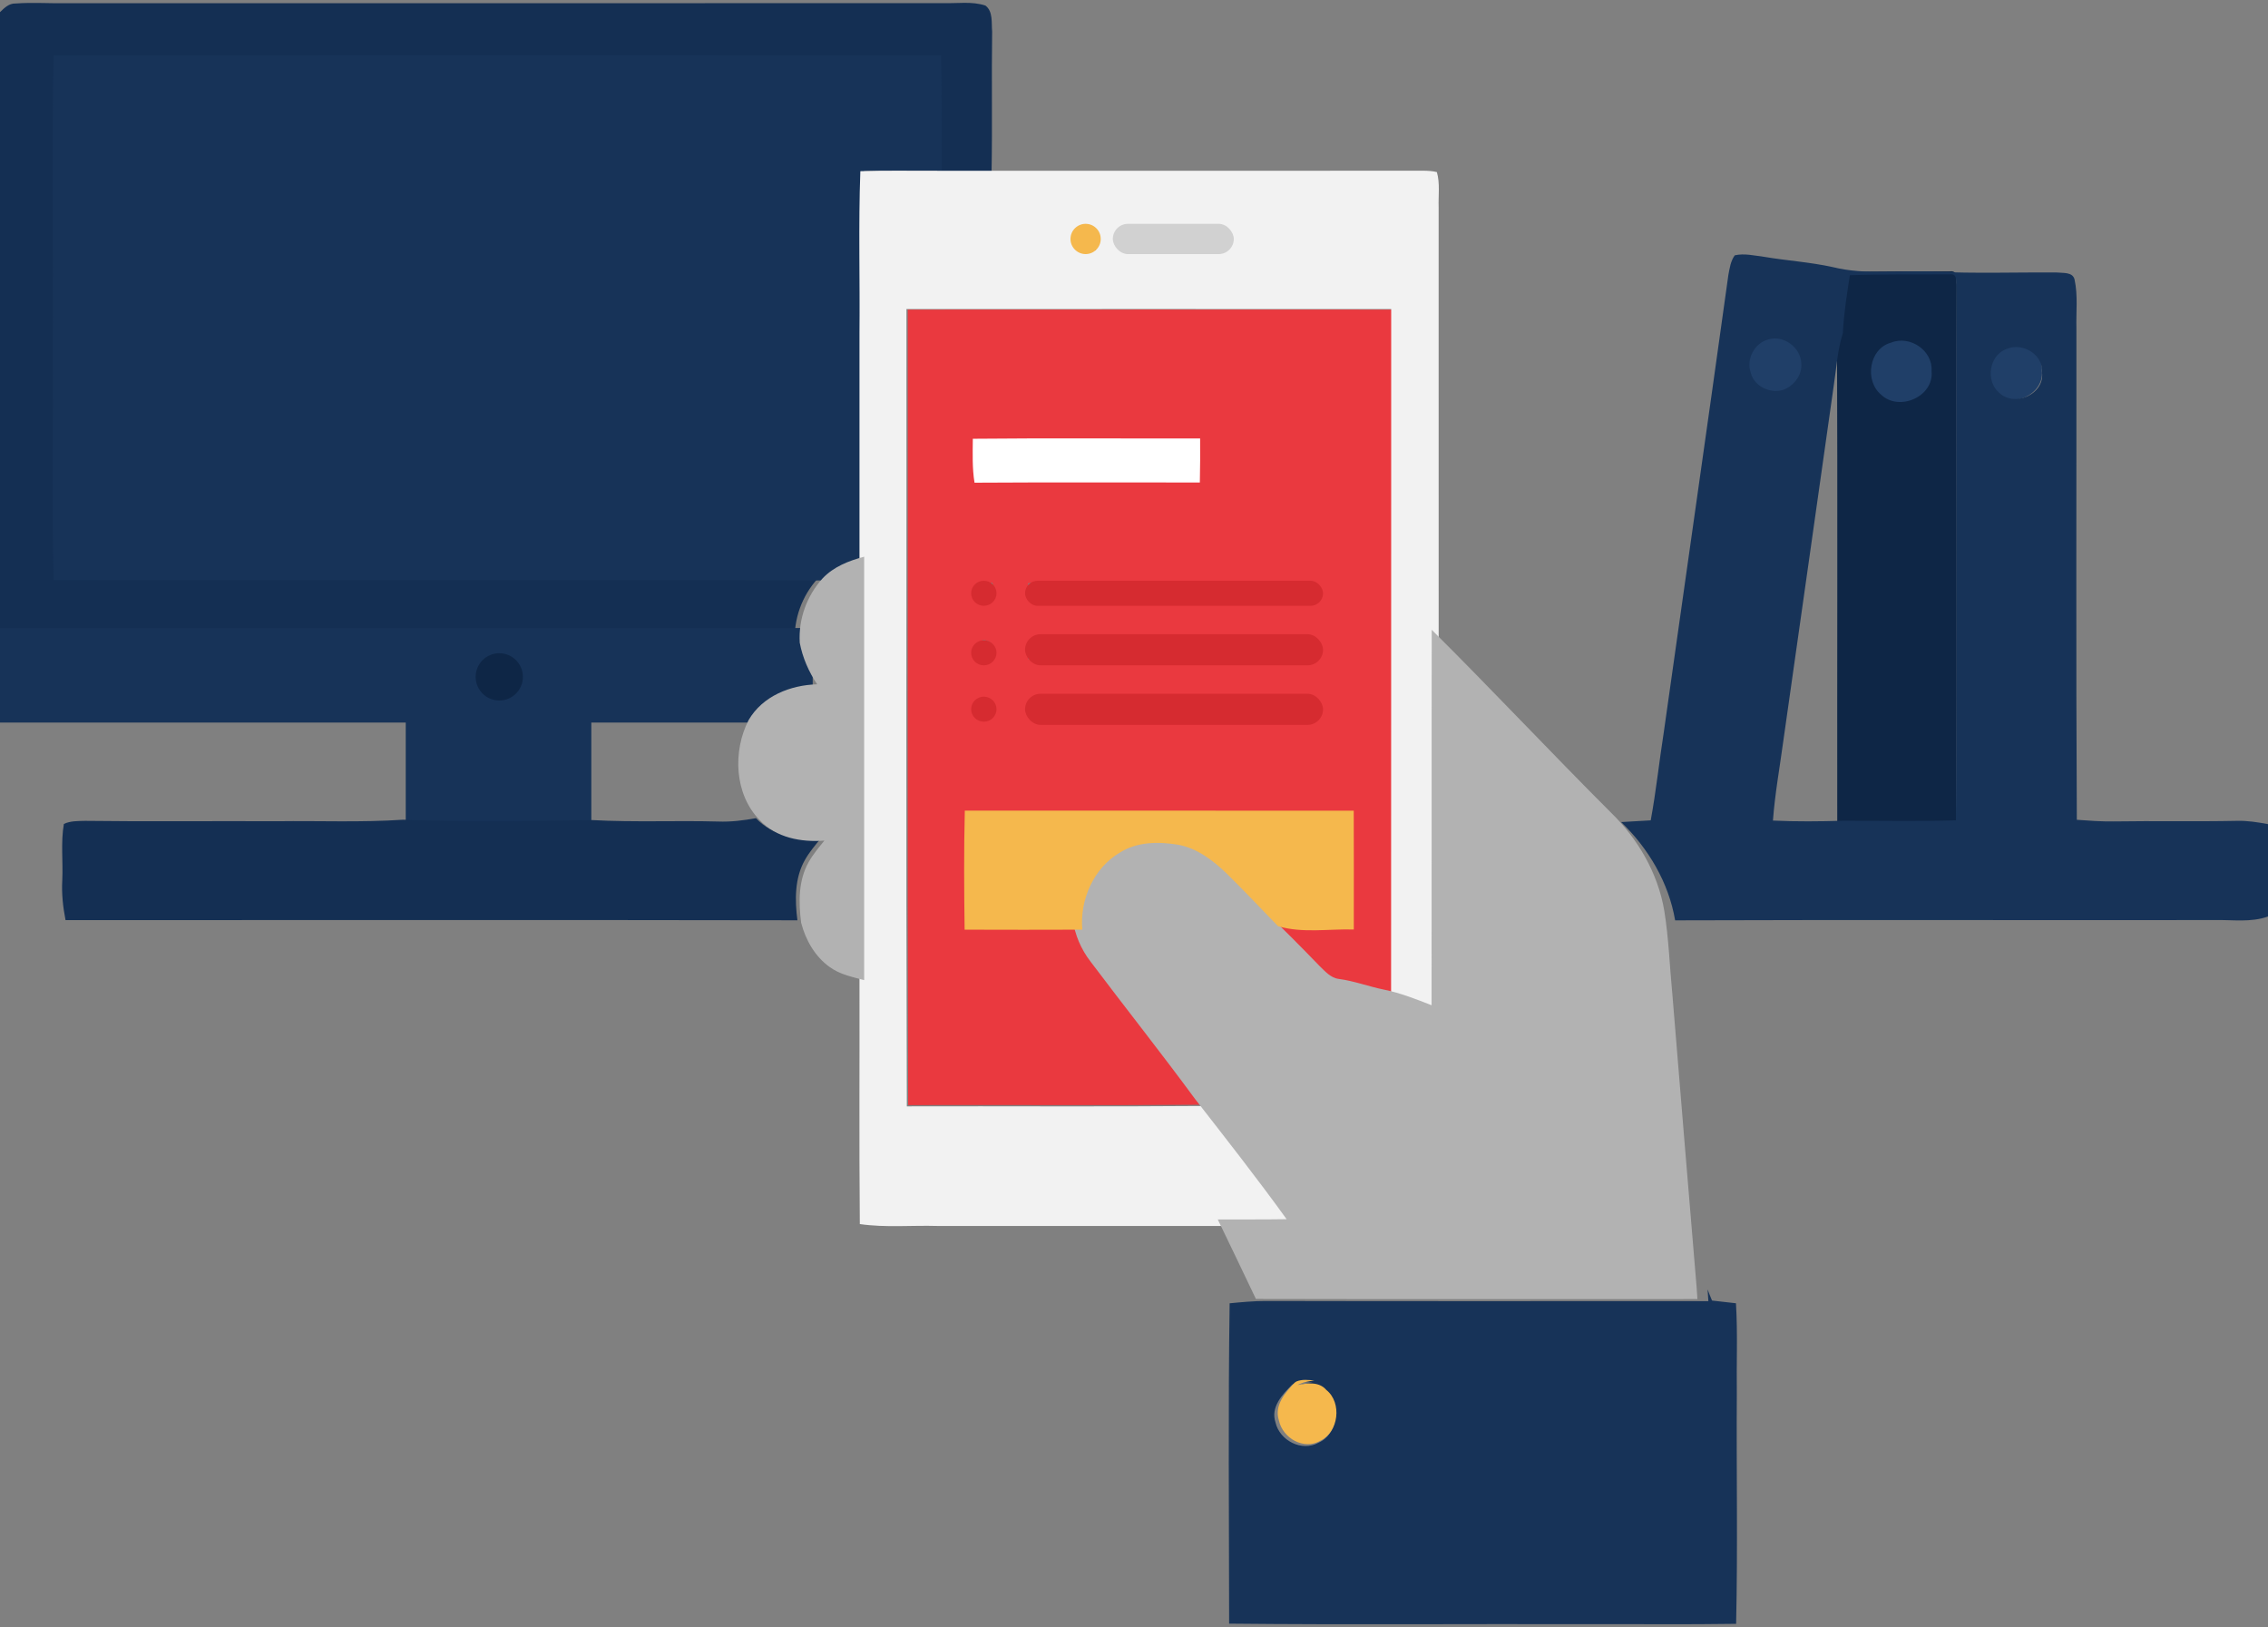 <svg xmlns="http://www.w3.org/2000/svg" width="375" height="269" viewBox="0 0 375 269">
    <rect x="0" y="0" width="375" height="269" fill="#808080" stroke="none"/>
    <g fill="none" fill-rule="evenodd">
        <g>
            <g>
                <g fill-rule="nonzero">
                    <path fill="#203F68" d="M213.924.26c2.994-.93 6.339 1.547 6.45 4.658.202 2.058-1.13 4.011-2.91 4.936-2.583 1.3-6.216-.204-6.928-3.081-.932-2.631.7-5.78 3.388-6.513zM253.212 1.781c2.956-1.153 6.694 1.195 6.403 4.514.39 4.01-5.114 6.376-7.925 3.7-2.653-2.242-1.86-7.16 1.522-8.214z" transform="translate(0, -170) translate(0, 170) translate(78, 55)"/>
                    <path fill="#1E4355" d="M3.185 51.917c2.518-.612 4.987 2.1 4.066 4.585-.487 2.657-4.493 3.275-5.998 1.157-1.75-1.824-.464-5.258 1.932-5.742z" transform="translate(0, -170) translate(0, 170) translate(78, 55)"/>
                </g>
                <g fill="#FFF">
                    <path d="M0 0H39V8H0z" transform="translate(0, -170) translate(0, 170) translate(160, 72)"/>
                </g>
                <g fill="#EA393F" fill-rule="nonzero">
                    <path d="M.094.177C26.997.16 53.9.16 80.807.177c-.016 37.828.01 75.655-.016 113.483-2.493-.488-5.043-.452-7.551-.769-1.359-.171-2.29-1.273-3.22-2.151-3.046-3.129-6.16-6.19-9.301-9.225 3.992 1.138 8.199.38 12.286.5 0-6.221.02-12.442-.01-18.663-21.024-.01-42.048.01-63.066-.01-.162 6.236-.115 12.483-.031 18.719 6.36.02 12.72.026 19.084 0 .33 2.562 1.396 4.989 2.995 7.026 5.748 7.536 11.695 14.925 17.355 22.528-16.394.136-32.787.016-49.175.063C.01 87.842.13 44.007.094.177M10.85 21.53c-.016 2.421-.115 4.853.282 7.26 12.416-.078 24.833-.021 37.255-.032.062-2.427.057-4.853.047-7.28-12.532.03-25.058-.073-37.584.052m.663 23.848c-.527 1.273-.235 3.425 1.6 3.128 1.546-.369 1.285-1.99.982-3.144l-2.582.016m8.492.041c.021.848-.37 1.83.189 2.583.595.588 1.5.458 2.268.53 14.46-.046 28.924-.02 43.39-.015.736-.083 1.703.104 2.095-.707.836-1.148-.031-2.89-1.536-2.702-13.776-.172-27.561.026-41.337-.094-1.703-.041-3.391.172-5.069.405m-8.476 12.618c.841-.005 1.678-.01 2.519-.01.115-.795.528-1.637.157-2.422-.528-.525-1.48-1.153-2.164-.504-1.202.551-.674 1.96-.512 2.936m8.482-.098c3.767.478 7.561.104 11.345.275 5.753-.275 11.512.276 17.271-.01 3.303-.255 6.6.426 9.908.078 2.916-.317 5.853.25 8.759-.25.01-.883.46-1.897-.152-2.666-.789-.67-1.918-.447-2.869-.525-14.292.104-28.59-.062-42.878.084-1.782-.104-1.468 1.84-1.384 3.014m-8.283 6.615c-.434 1.118-.492 2.292-.058 3.42 1.124-.083 2.979-.224 2.728-1.809-.052-1.434-1.599-1.486-2.67-1.61m8.413.654c-.846.951-.115 2.88 1.27 2.64 15.254.031 30.519.062 45.773-.02.193-1.035.167-2.08.016-3.108-14.904-.156-29.808 0-44.712-.084-.774.125-1.866-.233-2.347.572z" transform="translate(0, -170) translate(0, 170) translate(150, 51)"/>
                </g>
                <g>
                    <path fill="#142F53" fill-rule="nonzero" d="M0 2.008C.707 1.323 1.482.544 2.548.58 5.498.356 8.456.596 11.41.533 59.605.523 107.8.543 155.993.518c2.304.068 4.712-.335 6.943.402 1.29.973.973 2.855 1.108 4.283-.11 7.754.047 15.51-.094 23.264h-8.986c-.073-6.301.067-12.607-.115-18.903-48.496-.037-96.992-.047-145.488.005-.286 16.147-.026 32.305-.125 48.457.089 12.508-.16 25.026.13 37.534 41.944.094 83.892-.078 125.835.084-2.616 2.876-4.004 6.72-3.78 10.62l-.39-1.668c-11.952-.277-23.908-.032-35.864-.126-31.724.063-63.448-.068-95.167.074V2.008z" transform="translate(0, -170) translate(0, 170)"/>
                    <path fill="#0E2646" fill-rule="nonzero" d="M304.957 44.997c5.813-.2 11.642-.11 17.455-.142 1.4-.186.972 1.375 1.12 2.205-.126 29.805.104 59.616-.099 89.426-6.548.19-13.108.053-19.656.07-.027-27.278.066-54.555-.044-81.832.176-3.263.697-6.5 1.224-9.727m7.718 12.33c-3.228.84-3.93 5.4-1.45 7.378 2.646 2.45 7.822.286 7.438-3.343.22-2.93-3.21-5.14-5.988-4.035z" transform="translate(0, -170) translate(0, 170)"/>
                    <path fill="#173358" d="M67.088 117.653H97.772V136.477H67.088z" transform="translate(0, -170) translate(0, 170)"/>
                </g>
                <g transform="translate(0, -170) translate(0, 170) translate(0, 9)">
                    <path fill="#173358" fill-rule="nonzero" d="M8.855.157C57.77.104 106.684.115 155.598.15c.184 6.349.042 12.708.116 19.062-4.28.026-8.561-.069-12.841.068-.336 9.033-.058 18.086-.147 27.124 0 12.312.005 24.619 0 36.93-2.54.67-5.099 1.657-6.945 3.618-42.305-.163-84.616.01-126.92-.084-.294-12.613-.043-25.236-.132-37.849.1-16.288-.162-32.58.126-48.863zM286.833 33.206c1.6-.365 3.235.052 4.834.245 3.78.64 7.63.875 11.38 1.703 5.484 1.36 11.167.495 16.745.75 6.77.34 13.552.084 20.328.141.984.12 2.557-.125 2.89 1.13.589 2.668.24 5.424.313 8.133.02 27.069-.083 54.143.068 81.207 2.02.15 4.046.297 6.078.27 6.781-.109 13.567.047 20.349-.093 1.74-.058 3.468.229 5.182.536v15.27c-2.849 1.036-5.922.52-8.88.594-29.714.041-59.433-.058-89.146.046-1.063-6.235-4.411-11.898-8.932-16.248 1.63-.104 3.26-.193 4.896-.282.895-4.84 1.4-9.747 2.166-14.607 3.547-25.189 7.172-50.361 10.672-75.555.214-1.115.37-2.302 1.057-3.24m19.032 3.287c-.5 3.178-.995 6.366-1.162 9.58-.89 2.793-1.052 5.731-1.495 8.607-2.76 19.635-5.588 39.254-8.359 58.884-.589 4.36-1.38 8.694-1.703 13.08 3.86.183 7.729.147 11.599.027 6.213-.016 12.437.12 18.65-.068.194-29.361-.025-58.722.095-88.078-.141-.818.265-2.355-1.063-2.173-5.516.032-11.047-.057-16.562.141m-13.51 10.622c-2.282.62-3.668 3.282-2.876 5.507.604 2.433 3.688 3.704 5.88 2.605 1.51-.782 2.641-2.433 2.47-4.173-.095-2.63-2.933-4.725-5.475-3.939m39.573 1.516c-3.02.938-3.73 5.314-1.36 7.31 2.511 2.38 7.428.276 7.079-3.293.26-2.954-3.078-5.043-5.719-4.017z"/>
                    <path fill="#173358" d="M0 94.814H134.375V110.443H0z"/>
                    <ellipse cx="82.552" cy="102.889" fill="#0E2646" rx="3.906" ry="3.907"/>
                    <path fill="#203F68" fill-rule="nonzero" d="M312.654 47.647c3.115-1.287 6.964 1.287 6.717 4.699.431 4.224-5.375 6.743-8.342 3.892-2.783-2.304-1.995-7.612 1.625-8.591z"/>
                    <path fill="#142F53" fill-rule="nonzero" d="M45.844 126.754c6.927-.093 13.86.214 20.776-.25 10.427.355 20.87.214 31.302.058 6.932.385 13.88.052 20.818.24 2.104.083 4.192-.183 6.255-.553 2.755 2.907 6.864 3.647 10.708 3.355-.922 1.125-1.875 2.245-2.599 3.522-1.729 3.01-1.687 6.657-1.255 10.002-40.339-.073-80.677-.026-121.01-.026-.428-2.172-.667-4.381-.542-6.595.146-3.105-.266-6.236.265-9.31 1.1-.516 2.344-.474 3.521-.505 10.589.14 21.172.005 31.76.062z"/>
                    <path fill="#173358" fill-rule="nonzero" d="M282.339 204.148c.224.61.479 1.224.734 1.84 1.318.14 2.635.29 3.958.447.302 4.996.068 9.997.14 14.998-.082 12.665.168 25.33-.114 37.994-8.192.125-16.385.026-24.578.057-19.75-.062-39.5.115-59.25-.088-.01-17.65-.177-35.306.083-52.956 1.974-.192 3.959-.38 5.948-.375 24.401.058 48.803.021 73.209.021-.037-.484-.1-1.453-.13-1.938m-68.417 15.577l-.287.177c-1.609 1.62-3.583 3.714-2.744 6.215.677 3.011 4.37 4.928 7.14 3.355 3.151-1.412 3.787-6.257 1.026-8.356-1.255-1.407-3.291-1.12-4.942-.803.895-.494 1.895-.604 2.89-.75-1.02-.083-2.114-.229-3.083.162z"/>
                </g>
                <g fill="#F2F2F2" fill-rule="nonzero">
                    <path d="M.254.297C4.49.16 8.723.255 12.957.229h8.967C45.758.224 69.587.245 93.416.22c.721.015 1.458.041 2.164.229.534 1.885.228 3.875.29 5.807-.005 23.781-.01 47.563.005 71.339-.041 20.599.01 41.203-.025 61.802-2.559-1.005-5.138-2.016-7.841-2.568.026-37.911 0-75.823.015-113.734-26.719-.016-53.433-.016-80.147 0 .037 43.927-.083 87.86.062 131.791 16.274-.046 32.552.073 48.83-.062 5.117 6.542 10.26 13.068 15.132 19.792-3.793.062-7.581.026-11.374.041-15.848-.005-31.696 0-47.549 0-4.27-.125-8.567.302-12.812-.312-.13-13.688-.02-27.38-.057-41.073.01-23.235.01-46.469 0-69.703.005-12.162 0-24.318 0-36.48C.197 18.162-.078 9.219.254.298m35.795 9.849c.026 1.041.031 2.083.016 3.13 1.038.005 2.08.042 3.124.104.202-1.099.181-2.219.02-3.323-1.053.042-2.106.068-3.16.089m6.86.411c.026.792.037 1.589.037 2.386 6.066.25 12.158.364 18.219-.052-.02-.792.005-1.579.083-2.36-6.118.11-12.23-.328-18.339.026z" transform="translate(0, -170) translate(0, 170) translate(142, 28)"/>
                </g>
                <g fill="#F5B84D" transform="translate(0, -170) translate(0, 170) translate(177, 37)">
                    <circle cx="2.5" cy="2.5" r="2.5"/>
                </g>
                <g fill="#D1D1D1" transform="translate(0, -170) translate(0, 170) translate(184, 37)">
                    <rect width="20" height="5" rx="2.5"/>
                </g>
                <g fill="#B2B2B2" fill-rule="nonzero">
                    <path d="M14.007 3.614C15.835 1.668 18.37.69 20.883.026c.01 23.332.01 46.663 0 69.995-1.958-.523-4.025-.942-5.697-2.165-2.43-1.732-3.989-4.467-4.721-7.323-.431-3.357-.473-7.018 1.252-10.041.722-1.282 1.672-2.406 2.591-3.536-3.833.293-7.93-.45-10.678-3.368-4.217-4.284-4.503-11.386-1.849-16.564 2.327-3.98 6.923-5.784 11.333-5.905-1.397-2.081-2.42-4.409-2.883-6.883-.223-3.901 1.164-7.745 3.776-10.622zM114.73 12.11c9.972 9.912 19.59 20.179 29.541 30.121 4.508 4.367 7.848 10.052 8.907 16.313.738 4.56.888 9.194 1.335 13.787 1.34 16.155 2.643 32.311 4.014 48.467.032.487.094 1.46.13 1.946-24.337 0-48.669.036-73-.021-2.078-4.394-4.202-8.766-6.305-13.144 3.796-.015 7.588.021 11.384-.041-4.877-6.752-10.024-13.306-15.144-19.875-5.625-7.651-11.535-15.089-17.248-22.672-1.59-2.05-2.649-4.493-2.976-7.072-.426-4.764 1.844-9.754 6.009-12.17 2.789-1.757 6.243-1.773 9.39-1.276 3.1.549 5.697 1.505 7.93 3.628 2.79 2.704 5.485 5.503 8.211 8.27 3.122 3.054 6.217 6.134 9.245 9.283.924.884 1.849 1.992 3.2 2.165 2.492.32 5.026 1.282 7.504 1.774 2.706.554 5.287 1.57 7.847 2.579.037-20.686-.015-41.376.026-62.061z" transform="translate(0, -170) translate(0, 170) translate(122, 92)"/>
                </g>
                <g transform="translate(0, -170) translate(0, 170) translate(159, 96)">
                    <path fill="#34BB09" fill-rule="nonzero" d="M2.637.684l2.59-.016c.303 1.15.565 2.765-.986 3.133C2.4 4.096 2.107 1.952 2.637.684z"/>
                    <ellipse cx="3.669" cy="2.071" fill="#D62B30" rx="2.097" ry="2.071"/>
                    <rect width="49.274" height="4.143" x="10.484" fill="#D62B30" rx="2.071"/>
                    <rect width="49.274" height="5.143" x="10.484" y="8.839" fill="#D62B30" rx="2.571"/>
                    <rect width="49.274" height="5.143" x="10.484" y="18.679" fill="#D62B30" rx="2.571"/>
                    <ellipse cx="3.669" cy="11.911" fill="#D62B30" rx="2.097" ry="2.071"/>
                    <ellipse cx="3.669" cy="21.232" fill="#D62B30" rx="2.097" ry="2.071"/>
                    <path fill="#F5B84D" fill-rule="nonzero" d="M.526 37.995c21.432.022 42.869 0 64.306.011.032 6.541.01 13.104.01 19.645-4.166-.125-8.456.65-12.527-.546-2.798-2.89-5.563-5.814-8.425-8.64-2.29-2.218-4.955-4.262-8.136-4.836-3.23-.519-6.773-.503-9.635 1.334-4.273 2.524-6.602 7.737-6.165 12.716-6.49.027-12.975.021-19.46 0C.409 51.12.361 44.553.526 37.995z"/>
                </g>
                <g fill="#F5B84D" fill-rule="nonzero">
                    <path d="M3.365.361C4.295-.03 5.345.115 6.325.2 5.37.346 4.41.456 3.55.953c1.585-.32 3.54-.607 4.745.807 2.65 2.111 2.04 6.982-.985 8.402-2.66 1.582-6.205-.346-6.855-3.373-.805-2.515 1.09-4.62 2.635-6.25l.275-.178z" transform="translate(0, -170) translate(0, 170) translate(211, 228)"/>
                </g>
            </g>
        </g>
    </g>
</svg>
